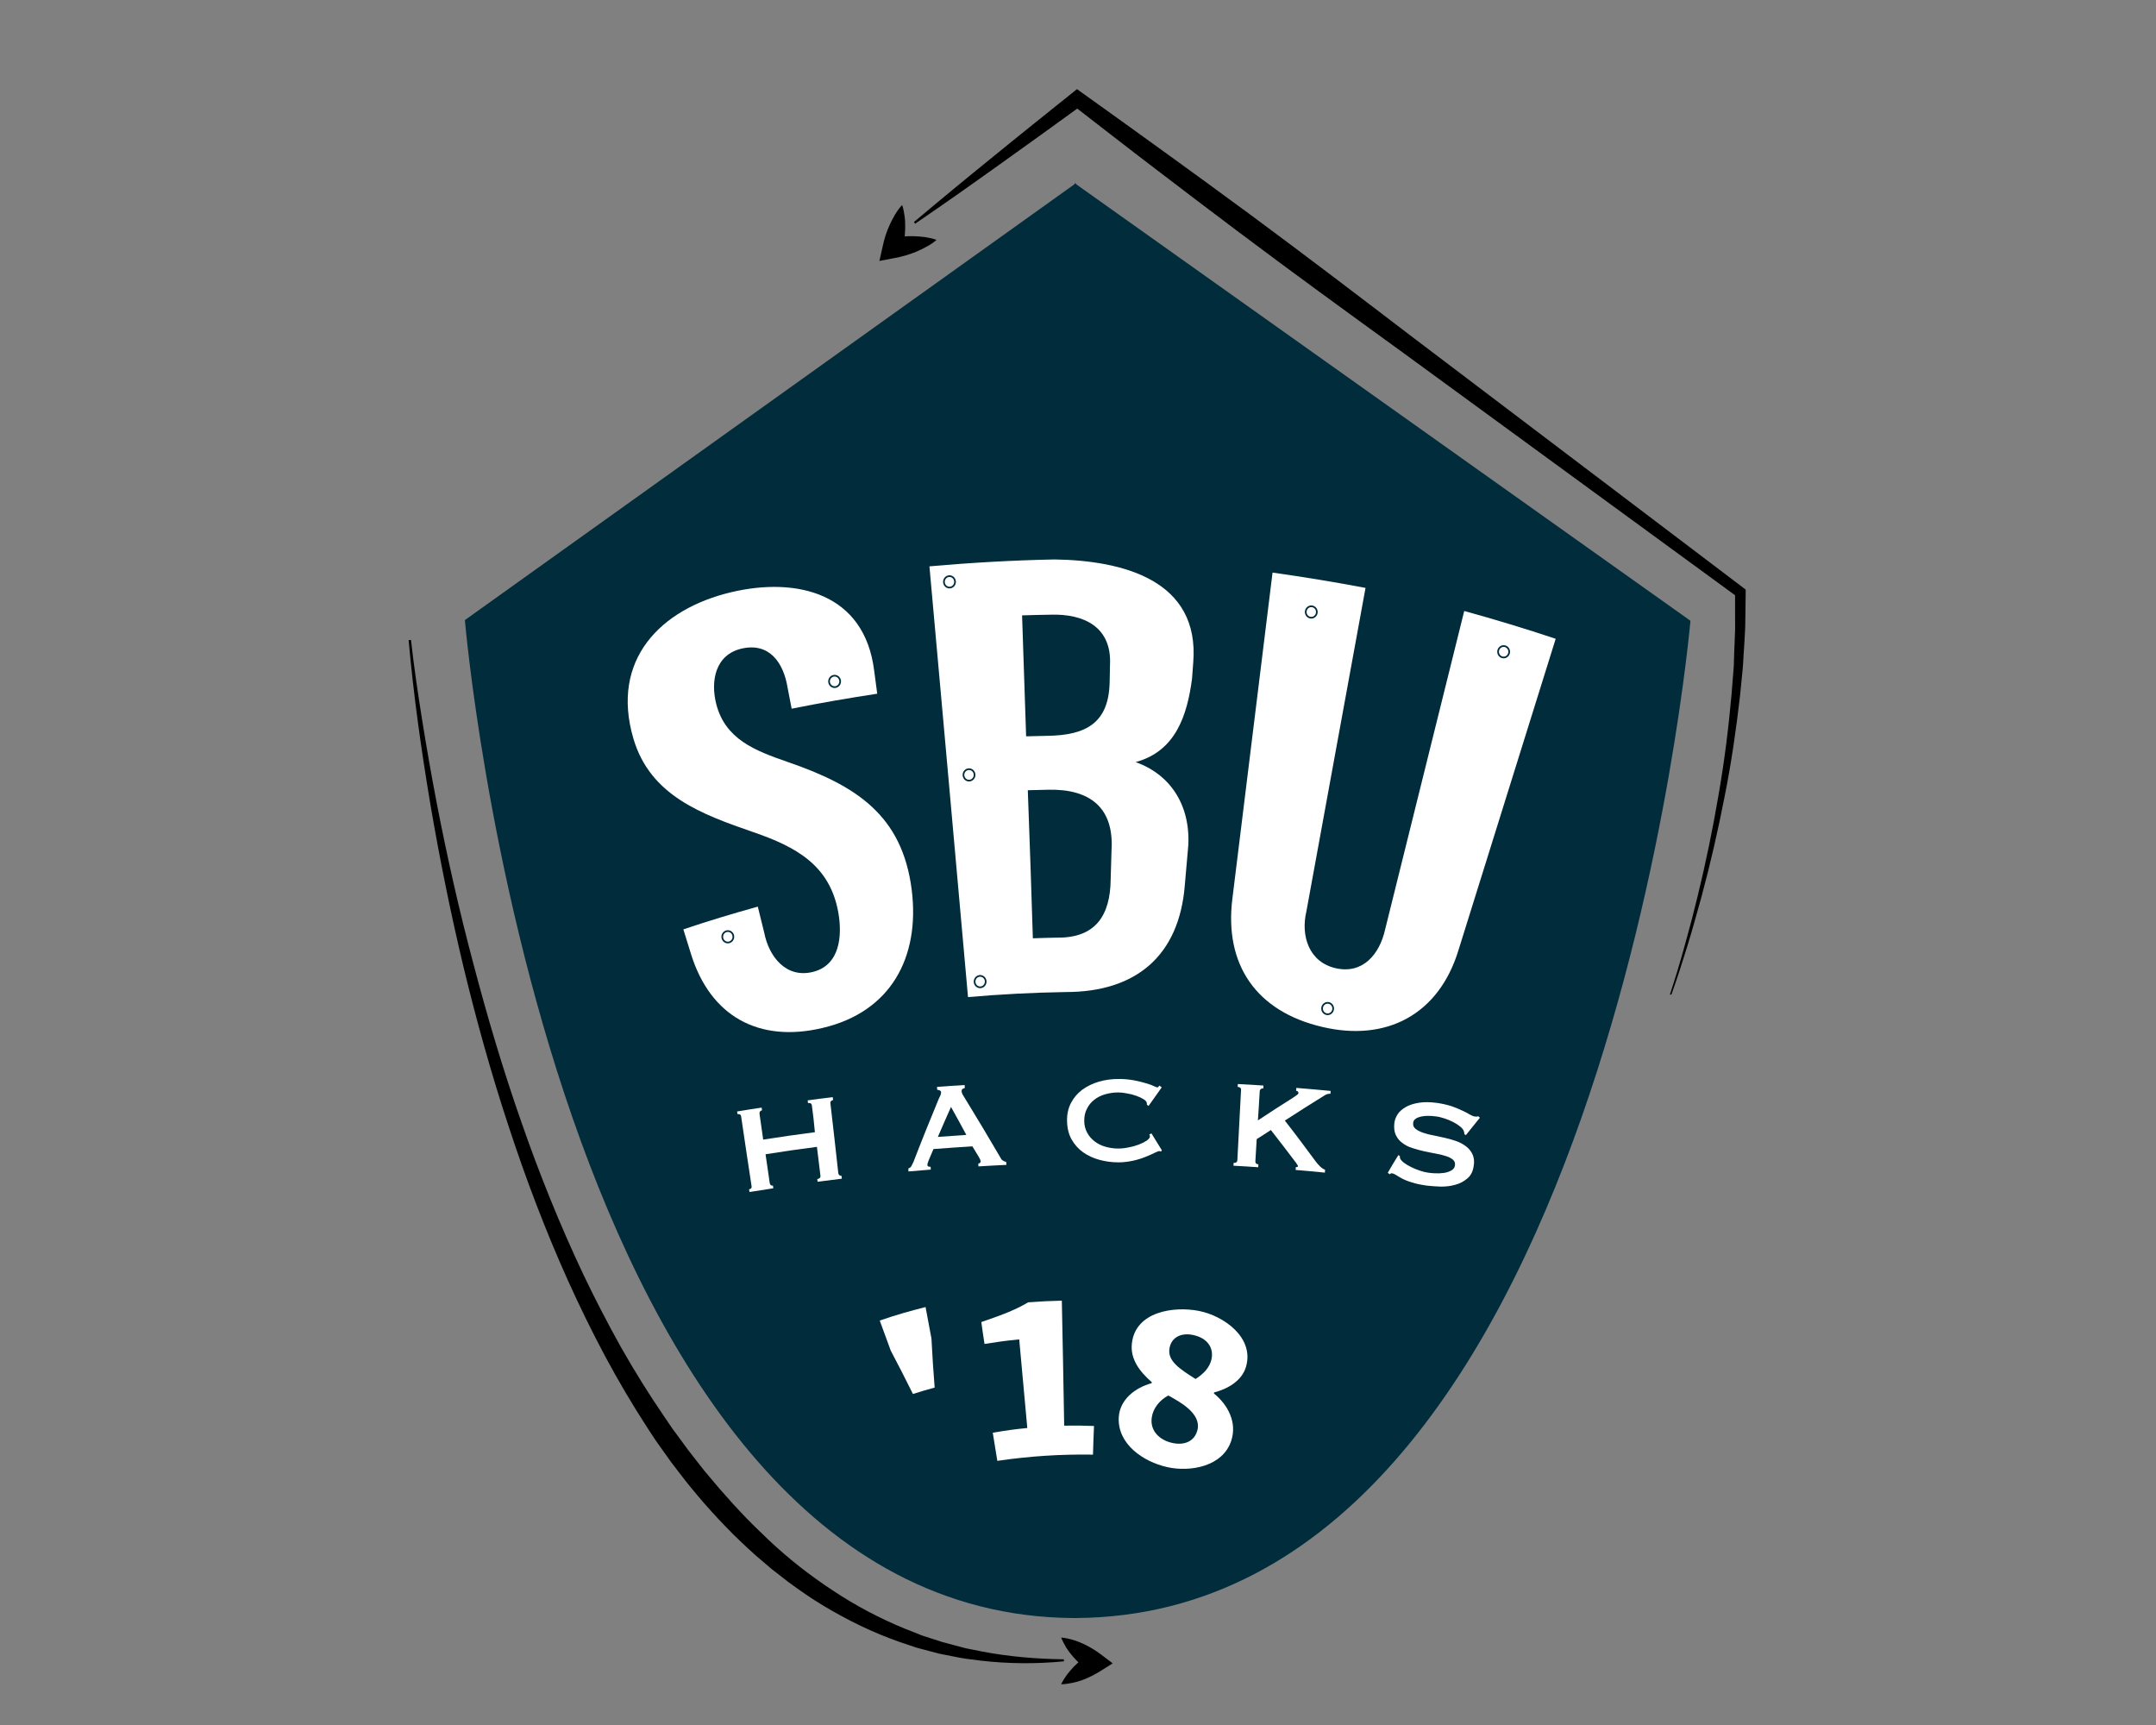 <?xml version="1.0" encoding="utf-8"?>
<!-- Generator: Adobe Illustrator 22.1.0, SVG Export Plug-In . SVG Version: 6.00 Build 0)  -->
<svg version="1.1" id="Layer_1" xmlns="http://www.w3.org/2000/svg" xmlns:xlink="http://www.w3.org/1999/xlink" x="0px" y="0px"
	 viewBox="0 0 1280 1024" style="enable-background:new 0 0 1280 1024;" xml:space="preserve">
<rect x="0" y="0" width="1280" height="1024" fill="#808080" stroke="none"/>
<style type="text/css">
	.st0{fill:#002C3C;}
	.st1{fill:#FFFFFF;}
	.st2{fill:none;stroke:#002C3C;stroke-width:9;stroke-miterlimit:10;}
	.st3{fill:none;stroke:#002C3C;stroke-width:4;stroke-miterlimit:10;}
	.st4{fill:none;stroke:#002C3C;stroke-miterlimit:10;}
</style>
<path class="st0" d="M1003.6,368.5L638.8,109.3v-0.6l-0.4,0.3l-0.4-0.3l0,0.6L276,368.1c0,0,50,590.1,361,592.4l0,0
	c0.3,0,0.6,0,0.9,0c0.3,0,0.6,0,0.9,0v0C952.4,958.5,1003.6,368.5,1003.6,368.5z"/>
<g>
	<g>
		<path class="st1" d="M482,656.2c-0.1-1.1-0.9-1.6-2.3-1.4c-0.1-0.7-0.1-1-0.2-1.6c6-0.8,8.9-1.2,14.9-1.9c0.1,0.7,0.1,1,0.2,1.7
			c-0.5,0.1-0.8,0.2-1.2,0.6c-0.3,0.3-0.5,0.8-0.4,1.3c1.6,13.9,3.2,27.7,4.7,41.6c0.1,0.5,0.3,0.9,0.7,1.2c0.4,0.2,0.8,0.3,1.2,0.3
			c0.1,0.7,0.1,1,0.2,1.7c-5.8,0.7-8.7,1.1-14.4,1.8c-0.1-0.7-0.1-1-0.2-1.6c1.4-0.2,2-0.8,1.9-1.9c-0.8-6.9-1.3-10.3-2.1-17.2
			c-10.2,1.3-20.4,2.8-30.5,4.4c1,6.9,1.5,10.3,2.5,17.2c0.1,0.5,0.3,0.9,0.7,1.2c0.4,0.2,0.8,0.3,1.2,0.2c0.1,0.7,0.1,1,0.2,1.6
			c-5.6,0.9-8.5,1.3-14.1,2.2c-0.1-0.7-0.2-1-0.3-1.6c1.2-0.2,1.7-0.8,1.5-1.9c-2.1-13.8-4.2-27.6-6.2-41.4
			c-0.2-1.1-0.9-1.5-2.1-1.3c-0.1-0.7-0.2-1-0.3-1.6c5.8-1,8.7-1.4,14.6-2.3c0.1,0.7,0.1,1,0.2,1.6c-0.5,0.1-0.8,0.3-1.1,0.6
			c-0.3,0.3-0.4,0.8-0.4,1.3c0.9,6.2,1.3,9.3,2.2,15.5c10.2-1.6,20.5-3.1,30.7-4.4C483.2,665.5,482.8,662.4,482,656.2z"/>
		<path class="st1" d="M539.3,693.6c0.8-0.2,1.4-0.7,1.8-1.4c0.4-0.7,0.8-1.5,1.2-2.4c4.8-12.5,9.8-24.9,14.9-37.2
			c0.4-0.8,0.7-1.6,1.1-2.3c0.3-0.7,0.4-1.3,0.4-1.8c0-0.6-0.3-1-0.8-1.2s-1-0.4-1.5-0.4c0-0.7-0.1-1-0.1-1.7
			c6.6-0.5,9.9-0.7,16.4-1.1c0,0.7,0.1,1,0.1,1.7c-0.4,0.2-0.9,0.4-1.3,0.6c-0.4,0.2-0.6,0.7-0.6,1.4c0,0.5,0.2,1,0.4,1.5
			s0.6,1.1,1.1,1.9c7.4,12.1,14.7,24.2,21.8,36.4c0.3,0.7,0.8,1.1,1.3,1.4c0.5,0.3,1.2,0.6,1.9,0.8c0,0.7,0,1,0.1,1.7
			c-6.6,0.3-9.9,0.5-16.6,0.9c0-0.7-0.1-1-0.1-1.7c0.2,0,0.6-0.1,0.9-0.3s0.5-0.5,0.5-0.9c0-0.6-0.3-1.4-0.9-2.4
			c-1.6-2.6-2.4-4-4-6.6c-9.3,0.6-13.9,0.9-23.1,1.6c-1.2,2.7-1.8,4.1-2.9,6.8c-0.5,1.3-0.8,2.3-0.7,2.8c0.1,0.7,0.7,1,1.9,0.9
			c0,0.7,0.1,1,0.1,1.7c-5.3,0.4-8,0.7-13.3,1.1C539.4,694.6,539.3,694.3,539.3,693.6z M573.7,673.7c-3.6-6.7-5.4-10-9.1-16.6
			c-3.2,7.1-4.7,10.7-7.8,17.8C563.5,674.4,566.9,674.2,573.7,673.7z"/>
		<path class="st1" d="M689.3,683.5c-0.2,0-0.4,0-0.5-0.1c-0.2,0-0.3-0.1-0.5-0.1c-0.4,0-1.3,0.3-2.7,1s-3.2,1.5-5.4,2.4
			s-4.7,1.7-7.4,2.3c-2.8,0.6-5.7,1-8.7,1c-4,0-7.7-0.5-11.4-1.5c-3.6-1-6.9-2.5-9.7-4.5s-5.1-4.6-6.8-7.6s-2.6-6.6-2.7-10.8
			c-0.1-4.1,0.7-7.7,2.3-10.8s3.9-5.8,6.7-7.9c2.9-2.1,6.2-3.7,9.9-4.8c3.8-1.1,7.7-1.6,11.8-1.6c3.3,0,6.3,0.3,9,0.8s5,1.1,7,1.7
			c2,0.6,3.6,1.1,4.7,1.7c1.2,0.5,1.9,0.8,2.1,0.8c0.3,0,0.6-0.1,0.8-0.4c0.2-0.3,0.4-0.5,0.5-0.7c0.6,0.5,0.9,0.7,1.4,1.1
			c-3.1,4.4-4.7,6.6-7.8,11c-0.4-0.3-0.6-0.4-1-0.7c0-0.2,0-0.4,0-0.6c0-0.2-0.1-0.4-0.1-0.6c-0.1-0.7-0.8-1.4-1.9-2.1
			c-1.1-0.7-2.6-1.4-4.3-2s-3.5-1.1-5.4-1.4c-1.9-0.4-3.7-0.6-5.3-0.6c-2.7,0-5.3,0.4-7.8,1.1c-2.5,0.7-4.6,1.8-6.5,3.3
			c-1.8,1.4-3.3,3.2-4.3,5.3c-1.1,2.1-1.6,4.4-1.6,7.1c0,2.6,0.6,5,1.7,7c1.1,2.1,2.6,3.8,4.4,5.2c1.8,1.4,3.9,2.5,6.4,3.2
			c2.4,0.7,5,1.1,7.6,1.1c2,0,4.1-0.2,6.3-0.7c2.2-0.4,4.2-1,6.1-1.7c1.8-0.7,3.4-1.5,4.6-2.3c1.2-0.9,1.9-1.7,1.9-2.5
			c0-0.4-0.1-0.8-0.4-1.1c0.5-0.3,0.8-0.4,1.3-0.7c2.4,4,3.7,5.9,6.1,9.9C689.8,683.1,689.6,683.3,689.3,683.5z"/>
		<path class="st1" d="M745.3,689.4c0,0.6,0.1,1,0.5,1.3s0.8,0.5,1.3,0.5c0,0.7-0.1,1-0.1,1.7c-5.9-0.4-8.8-0.6-14.7-0.9
			c0-0.7,0.1-1,0.1-1.7c1.4,0.1,2.1-0.4,2.2-1.5c0.7-13.9,1.5-27.9,2.2-41.8c0.1-1.1-0.6-1.7-2-1.8c0-0.7,0.1-1,0.1-1.7
			c6.1,0.3,9.1,0.5,15.2,0.9c0,0.7-0.1,1-0.1,1.7c-0.5,0-1,0.1-1.4,0.3c-0.4,0.3-0.6,0.7-0.7,1.2c-0.4,7-0.6,10.5-1.1,17.5
			c8.3-5.5,12.5-8.2,20.9-13.5c1-0.7,1.7-1.2,2.3-1.6c0.6-0.4,0.8-0.8,0.9-1.1c0-0.4-0.1-0.7-0.4-1c-0.3-0.2-0.6-0.3-1-0.4
			c0.1-0.7,0.1-1,0.1-1.7c8.2,0.7,12.2,1,20.4,1.8c-0.1,0.7-0.1,1-0.1,1.7c-1.2-0.1-2.4,0.2-3.6,1c-9.5,5.9-14.2,8.9-23.5,14.9
			c6.2,7.9,12.2,16,18.2,24.1c0.7,1,1.6,2,2.6,3s2,1.7,3.1,2.1c-0.1,0.7-0.1,1-0.1,1.7c-6.9-0.7-10.4-1-17.4-1.6
			c0.1-0.7,0.1-1,0.1-1.7c0.8,0.1,1.2-0.1,1.3-0.5c0-0.3-0.4-1-1.2-2.1c-5.9-7.8-8.9-11.7-14.9-19.4c-3.4,2.2-5,3.3-8.4,5.4
			C745.8,681.5,745.6,684.1,745.3,689.4z"/>
		<path class="st1" d="M830.2,685.7c0.4,0.2,0.5,0.3,0.9,0.6c-0.1,0.5,0,1.1,0.2,1.5c0.4,0.8,1.1,1.6,2.3,2.5s2.6,1.7,4.2,2.5
			c1.6,0.8,3.3,1.5,5.1,2.1s3.4,1,4.8,1.2c1.1,0.2,2.5,0.3,4.2,0.4c1.7,0.1,3.4,0,5.1-0.2c1.7-0.2,3.2-0.7,4.5-1.4s2.1-1.7,2.3-3.1
			c0.2-1.4-0.2-2.5-1.2-3.4c-1-0.8-2.4-1.6-4.1-2.1c-1.8-0.6-3.8-1.1-6.1-1.5s-4.6-0.9-7-1.4s-4.7-1.2-6.9-1.9
			c-2.3-0.7-4.2-1.7-5.9-3c-1.7-1.2-3-2.8-3.9-4.7s-1.2-4.2-0.9-7c0.2-1.9,0.9-3.7,2-5.4s2.8-3.1,4.9-4.3c2.1-1.2,4.7-2,7.8-2.5
			s6.6-0.4,10.6,0.1c3.4,0.5,6.3,1.2,8.8,2c2.4,0.9,4.5,1.7,6.3,2.6c1.8,0.8,3.2,1.6,4.4,2.3s2.2,1.1,3,1.2c0.9,0.1,1.6,0.1,2-0.2
			c0.4,0.4,0.6,0.6,1,0.9c-3.3,4.1-5,6.2-8.3,10.3c-0.4-0.2-0.5-0.3-0.9-0.5c0-0.9-0.2-1.6-0.5-2.2c-0.4-0.8-1.1-1.7-2.2-2.5
			c-1.1-0.9-2.4-1.7-3.9-2.5s-3.2-1.5-5-2.1s-3.6-1.1-5.5-1.3c-1.4-0.2-2.9-0.3-4.4-0.3s-2.9,0.1-4.2,0.4c-1.3,0.3-2.4,0.7-3.2,1.3
			c-0.9,0.6-1.4,1.4-1.5,2.4c-0.2,1.5,0.2,2.6,1.3,3.5c1,0.9,2.4,1.6,4.2,2.3c1.8,0.6,3.8,1.2,6.1,1.6c2.3,0.5,4.7,1,7,1.5
			c2.4,0.5,4.7,1.2,7,2s4.2,1.9,5.9,3.2s2.9,2.9,3.8,4.8c0.8,1.9,1.1,4.2,0.6,6.9c-0.5,3.2-1.7,5.6-3.8,7.3c-2,1.7-4.4,3-7.1,3.7
			c-2.7,0.8-5.6,1.1-8.6,1.1c-3-0.1-5.8-0.3-8.3-0.6c-3.6-0.5-6.5-1.1-8.9-1.9c-2.4-0.7-4.3-1.5-5.8-2.3s-2.7-1.5-3.6-2.1
			c-0.9-0.6-1.7-0.9-2.4-1c-0.4-0.1-0.9,0.1-1.3,0.6c-0.5-0.4-0.7-0.5-1.2-0.9C826.3,692,827.6,689.9,830.2,685.7z"/>
	</g>
</g>
<g>
	<g>
		<path class="st1" d="M528.8,801.7c-2.6-7.1-3.9-10.7-6.5-17.8c8.9-3.1,18-5.7,27.2-8c1.4,7.5,2.1,11.2,3.5,18.7
			c0.5,9.7,1.1,19.4,1.9,29.1c-5.2,1.4-7.8,2.2-12.9,3.8C537.7,818.8,533.3,810.2,528.8,801.7z"/>
		<path class="st1" d="M589.4,850.5c8.2-1.4,12.3-2,20.5-2.8c-1.6-17.5-3.2-35.1-4.8-52.6c-8.3,0.8-12.4,1.4-20.6,2.7
			c-0.8-5.2-1.2-7.8-1.9-13c9.5-3.3,19.1-6.5,27.8-11.7c8-0.6,12-0.8,20-1c0.5,24.7,1,49.5,1.4,74.2c7.1-0.1,10.6-0.1,17.7,0.2
			c-0.3,6.8-0.4,10.2-0.6,17c-19.2-0.3-37.8,0.9-56.8,3.7C591,860.6,590.5,857.3,589.4,850.5z"/>
		<path class="st1" d="M664.2,841.3c0.6-10.5,9.8-17.6,19.5-20.2c0-0.2,0-0.3,0.1-0.6c-7.3-6.4-12.9-13.8-11.8-23.1
			c2.1-18.7,24.6-22.2,39.8-19.2c14.7,2.9,33.1,15.8,27.9,33.3c-2.5,8.3-10.9,13-18.9,15.1c-0.1,0.2-0.1,0.3-0.1,0.6
			c8.4,6.8,13.8,17.2,10.3,28c-5,15.4-24.4,18.8-38.1,15.7C678.7,867.7,663.3,857.2,664.2,841.3z M711,848.5
			c2-9.5-10.4-16.3-17.4-20.1c-5,2.7-9,7.4-9.8,13c-1.2,7.9,4.6,13.6,12.4,15.2C703.1,858.1,709.4,855.7,711,848.5z M719.2,807.1
			c1.6-6.9-2.3-12.8-10.8-14.6c-6.8-1.5-13,1.1-14.1,8c-1.2,7.3,5.8,12,15.5,18.1C714.8,815.4,718.1,811.7,719.2,807.1z"/>
	</g>
</g>
<g>
	<g>
		<path class="st1" d="M449.9,538.2c1.5,6.1,2.3,9.2,3.8,15.4c2.8,14.4,13.1,27.4,29.1,23.3c16-4.1,17.3-21.6,14.9-35.2
			c-5-28.1-25.1-39-50.4-47.7c-30.5-10.6-61.3-21.5-71.3-55.7c-13.6-46.6,16-76.8,58.3-86.8c38.7-9.1,79,0.5,84.7,46.7
			c0.7,5.4,1.1,8.2,1.8,13.6c-17,2.6-33.9,5.5-50.8,8.9c-1-5-1.4-7.4-2.4-12.4c-2.4-14.9-10.8-27-27.2-23.3
			c-15.8,3.6-18.6,19.3-15.2,32.8c5.3,21,23,27.8,42.4,34.5c40.3,13.9,68.1,31.3,73.7,76.1c4.9,39.9-12.4,72.3-52.9,81.8
			c-37.8,9-66.7-6.8-78.2-44c-1.8-5.8-2.7-8.7-4.5-14.5C420.5,546.7,435.1,542.3,449.9,538.2z"/>
		<path class="st1" d="M551.8,336.2c24.8-2.2,49.5-3.6,74.3-4.1c40.2,0.6,86.4,12.1,82.3,61.4c-0.3,3.8-0.4,5.6-0.7,9.4
			c-2.9,22.1-9.9,43.1-33.5,49.5c23.3,8.3,33.8,29.5,30.9,53.8c-0.7,7.8-1,11.6-1.7,19.4c-3.4,42-29.2,63.3-70.6,63.3
			c-19.4,0.3-38.7,1.3-58.1,3C567.1,506.7,559.5,421.5,551.8,336.2z M621.8,436.8c23.1-0.3,36.6-7.7,37-32.2c0.1-4,0.1-6,0.2-10
			c1.1-22.3-15.3-30.4-35.5-29.7c-6.7,0.1-10,0.2-16.7,0.4c0.8,23.9,1.6,47.9,2.4,71.8C614.3,437,616.8,436.9,621.8,436.8z
			 M613.2,557c5.7-0.2,8.6-0.3,14.3-0.4c22.9,0.3,31.7-13.1,31.9-34.7c0.2-6.8,0.3-10.3,0.5-17.1c1.6-25.3-12.8-36.5-37.3-36
			c-4.9,0.1-7.4,0.2-12.4,0.3C611.3,498.4,612.3,527.7,613.2,557z"/>
		<path class="st1" d="M810.7,349c-11.7,64-23.4,128-35.1,192c-3.5,14.6,1.6,30.3,17.6,33.8c15.9,3.5,25.8-8.3,29.1-22.9
			c15.7-63.1,31.3-126.1,47-189.2c18.2,5,36.3,10.5,54.3,16.5c-19.3,61.7-38.5,123.4-57.8,185.1c-11.7,38-42.7,54.3-80.8,45.3
			c-38.9-9.1-58.4-36.7-53.3-76.5c7.9-64.4,15.9-128.8,23.8-193.2C773.9,342.5,792.3,345.5,810.7,349z"/>
	</g>
</g>
<g>
	<path d="M244,379.9c1.8,16.2,4.2,32.4,6.8,48.6c2.6,16.1,5.4,32.2,8.5,48.3c6.2,32.1,13.4,64,21.8,95.5
		c8.3,31.6,17.6,62.9,28.4,93.7c10.7,30.8,22.9,61.1,36.8,90.5c7,14.7,14.5,29.1,22.4,43.3c8,14.1,16.6,27.9,25.7,41.2l3.4,5
		c1.1,1.7,2.3,3.3,3.5,4.9l7.2,9.8l7.4,9.5c1.2,1.6,2.5,3.1,3.8,4.7l3.9,4.6c2.5,3.1,5.2,6.1,7.9,9.1l4,4.5c1.4,1.5,2.8,2.9,4.1,4.4
		c5.5,5.9,11.3,11.5,17.1,17c11.7,11,24.4,20.9,37.8,29.7c13.4,8.9,27.6,16.4,42.4,22.5l5.6,2.2l2.8,1.1l1.4,0.6l1.4,0.5l11.5,3.7
		l11.7,3.1c1.9,0.6,3.9,0.9,5.9,1.3l5.9,1.2c15.9,3,32.1,4.4,48.5,4.6l0.1,1.2c-16.3,1.6-32.9,1.5-49.4-0.4l-6.2-0.8
		c-2.1-0.3-4.1-0.5-6.1-0.9l-12.2-2.4l-12.1-3.2l-1.5-0.4l-1.5-0.5l-3-1l-5.9-2c-15.7-5.5-30.8-12.9-45.1-21.5
		c-7.2-4.3-14-9.1-20.7-14l-9.9-7.7l-9.5-8.1c-6.2-5.6-12.3-11.3-18-17.3c-1.5-1.5-2.9-3-4.3-4.5l-4.2-4.6c-2.8-3.1-5.6-6.2-8.2-9.4
		l-4-4.8c-1.3-1.6-2.6-3.2-3.9-4.9l-7.6-9.9l-7.2-10.1c-1.2-1.7-2.4-3.4-3.5-5.1l-3.4-5.2c-9-13.9-17.4-28.1-25.2-42.7
		c-7.8-14.6-15-29.4-21.8-44.4c-13.5-30-25.2-60.8-35.4-92c-10.3-31.2-19.1-62.8-26.8-94.7c-7.6-31.9-14.1-64-19.6-96.3
		c-5.4-32.3-10-64.7-12.9-97.4L244,379.9z"/>
</g>
<g>
	<path d="M630,972.1c2.5,0.2,4.6,0.7,6.8,1.3c2.1,0.6,4.1,1.4,6.1,2.3c3.9,1.8,7.4,3.9,10.7,6.4l7,5.3l-7.3,4.6
		c-3.4,2.1-6.9,3.9-10.7,5.3c-1.9,0.7-3.9,1.3-6,1.7c-2.1,0.4-4.2,0.8-6.6,0.8c1-2.1,2.2-3.9,3.4-5.6c1.3-1.7,2.6-3.2,4-4.7
		c2.8-2.9,6-5.4,9.3-7.5l-0.3,9.9c-3.4-2.4-6.5-5.2-9.3-8.4c-1.4-1.6-2.7-3.3-3.9-5.1C632,976.3,630.9,974.4,630,972.1z"/>
</g>
<g>
	<path d="M991.4,590.4c3.2-9.6,6.1-19.3,8.8-29.1c1.4-4.9,2.6-9.8,4-14.7l3.7-14.7c4.8-19.7,8.9-39.5,12.3-59.5
		c3.5-19.9,6-40,7.8-60.1l1.2-15.1c0.1-1.3,0.2-2.5,0.2-3.8l0.1-3.8l0.3-7.6l0.3-7.6c0.1-2.5,0-5,0-7.6l0-15.1l1.3,2.6L833.3,209.6
		c-33.1-24-66.2-48-98.9-72.6l-24.5-18.5l-24.4-18.6c-16.3-12.4-32.4-25-48.6-37.5l5.5,0l-24.6,17.8c-8.2,5.9-16.5,11.8-24.7,17.7
		c-8.2,5.9-16.5,11.7-24.8,17.6l-12.5,8.7l-12.5,8.6l-0.7-1l11.7-9.8l11.7-9.7c7.8-6.4,15.7-12.9,23.5-19.2
		c7.9-6.4,15.7-12.8,23.6-19.1l23.7-19l2.6-2.1l2.9,2.1c16.6,11.9,33.3,23.8,49.8,35.8l24.8,18l24.7,18.1
		c32.9,24.3,65.4,49.1,97.9,73.9l195.6,148.2l1.3,1l0,1.5l-0.2,15.3c-0.1,2.6,0,5.1-0.2,7.7l-0.4,7.6l-0.5,7.6l-0.2,3.8
		c-0.1,1.3-0.2,2.5-0.3,3.8l-1.5,15.2c-2.3,20.2-5.2,40.4-9.2,60.3c-3.9,20-8.4,39.8-13.7,59.4l-4.1,14.7c-1.4,4.9-2.8,9.8-4.3,14.6
		c-3,9.7-6.1,19.4-9.5,28.9L991.4,590.4z"/>
</g>
<g>
	<path d="M556,142.4c-1.9,1.7-3.9,3-6,4.1c-2,1.1-4.1,2.1-6.2,3c-4.2,1.7-8.4,2.9-12.8,3.7l-8.9,1.7l2-8.9c0.9-4.3,2.2-8.4,4.1-12.5
		c0.9-2,1.9-4,3.1-6c1.2-2,2.5-3.9,4.3-5.8c0.8,2.4,1.2,4.7,1.5,7c0.3,2.3,0.3,4.5,0.3,6.8c-0.1,4.5-0.6,8.8-1.5,13.1l-7-7.2
		c4.3-0.8,8.7-1.3,13.2-1.2c2.3,0.1,4.5,0.2,6.8,0.5C551.3,141.1,553.6,141.5,556,142.4z"/>
</g>
<path class="st2" d="M429.2,457"/>
<path class="st3" d="M435.4,460"/>
<path class="st3" d="M469.9,477.5"/>
<ellipse class="st4" cx="495.5" cy="404.5" rx="3.3" ry="3.4"/>
<ellipse class="st4" cx="432.1" cy="556.1" rx="3.3" ry="3.4"/>
<ellipse class="st4" cx="778.5" cy="363.3" rx="3.3" ry="3.4"/>
<ellipse class="st4" cx="892.7" cy="386.9" rx="3.3" ry="3.4"/>
<ellipse class="st4" cx="563.7" cy="345.4" rx="3.3" ry="3.4"/>
<ellipse class="st4" cx="581.9" cy="582.7" rx="3.3" ry="3.4"/>
<ellipse class="st4" cx="575.3" cy="460" rx="3.3" ry="3.4"/>
<ellipse class="st4" cx="788.2" cy="598.7" rx="3.3" ry="3.4"/>
</svg>
